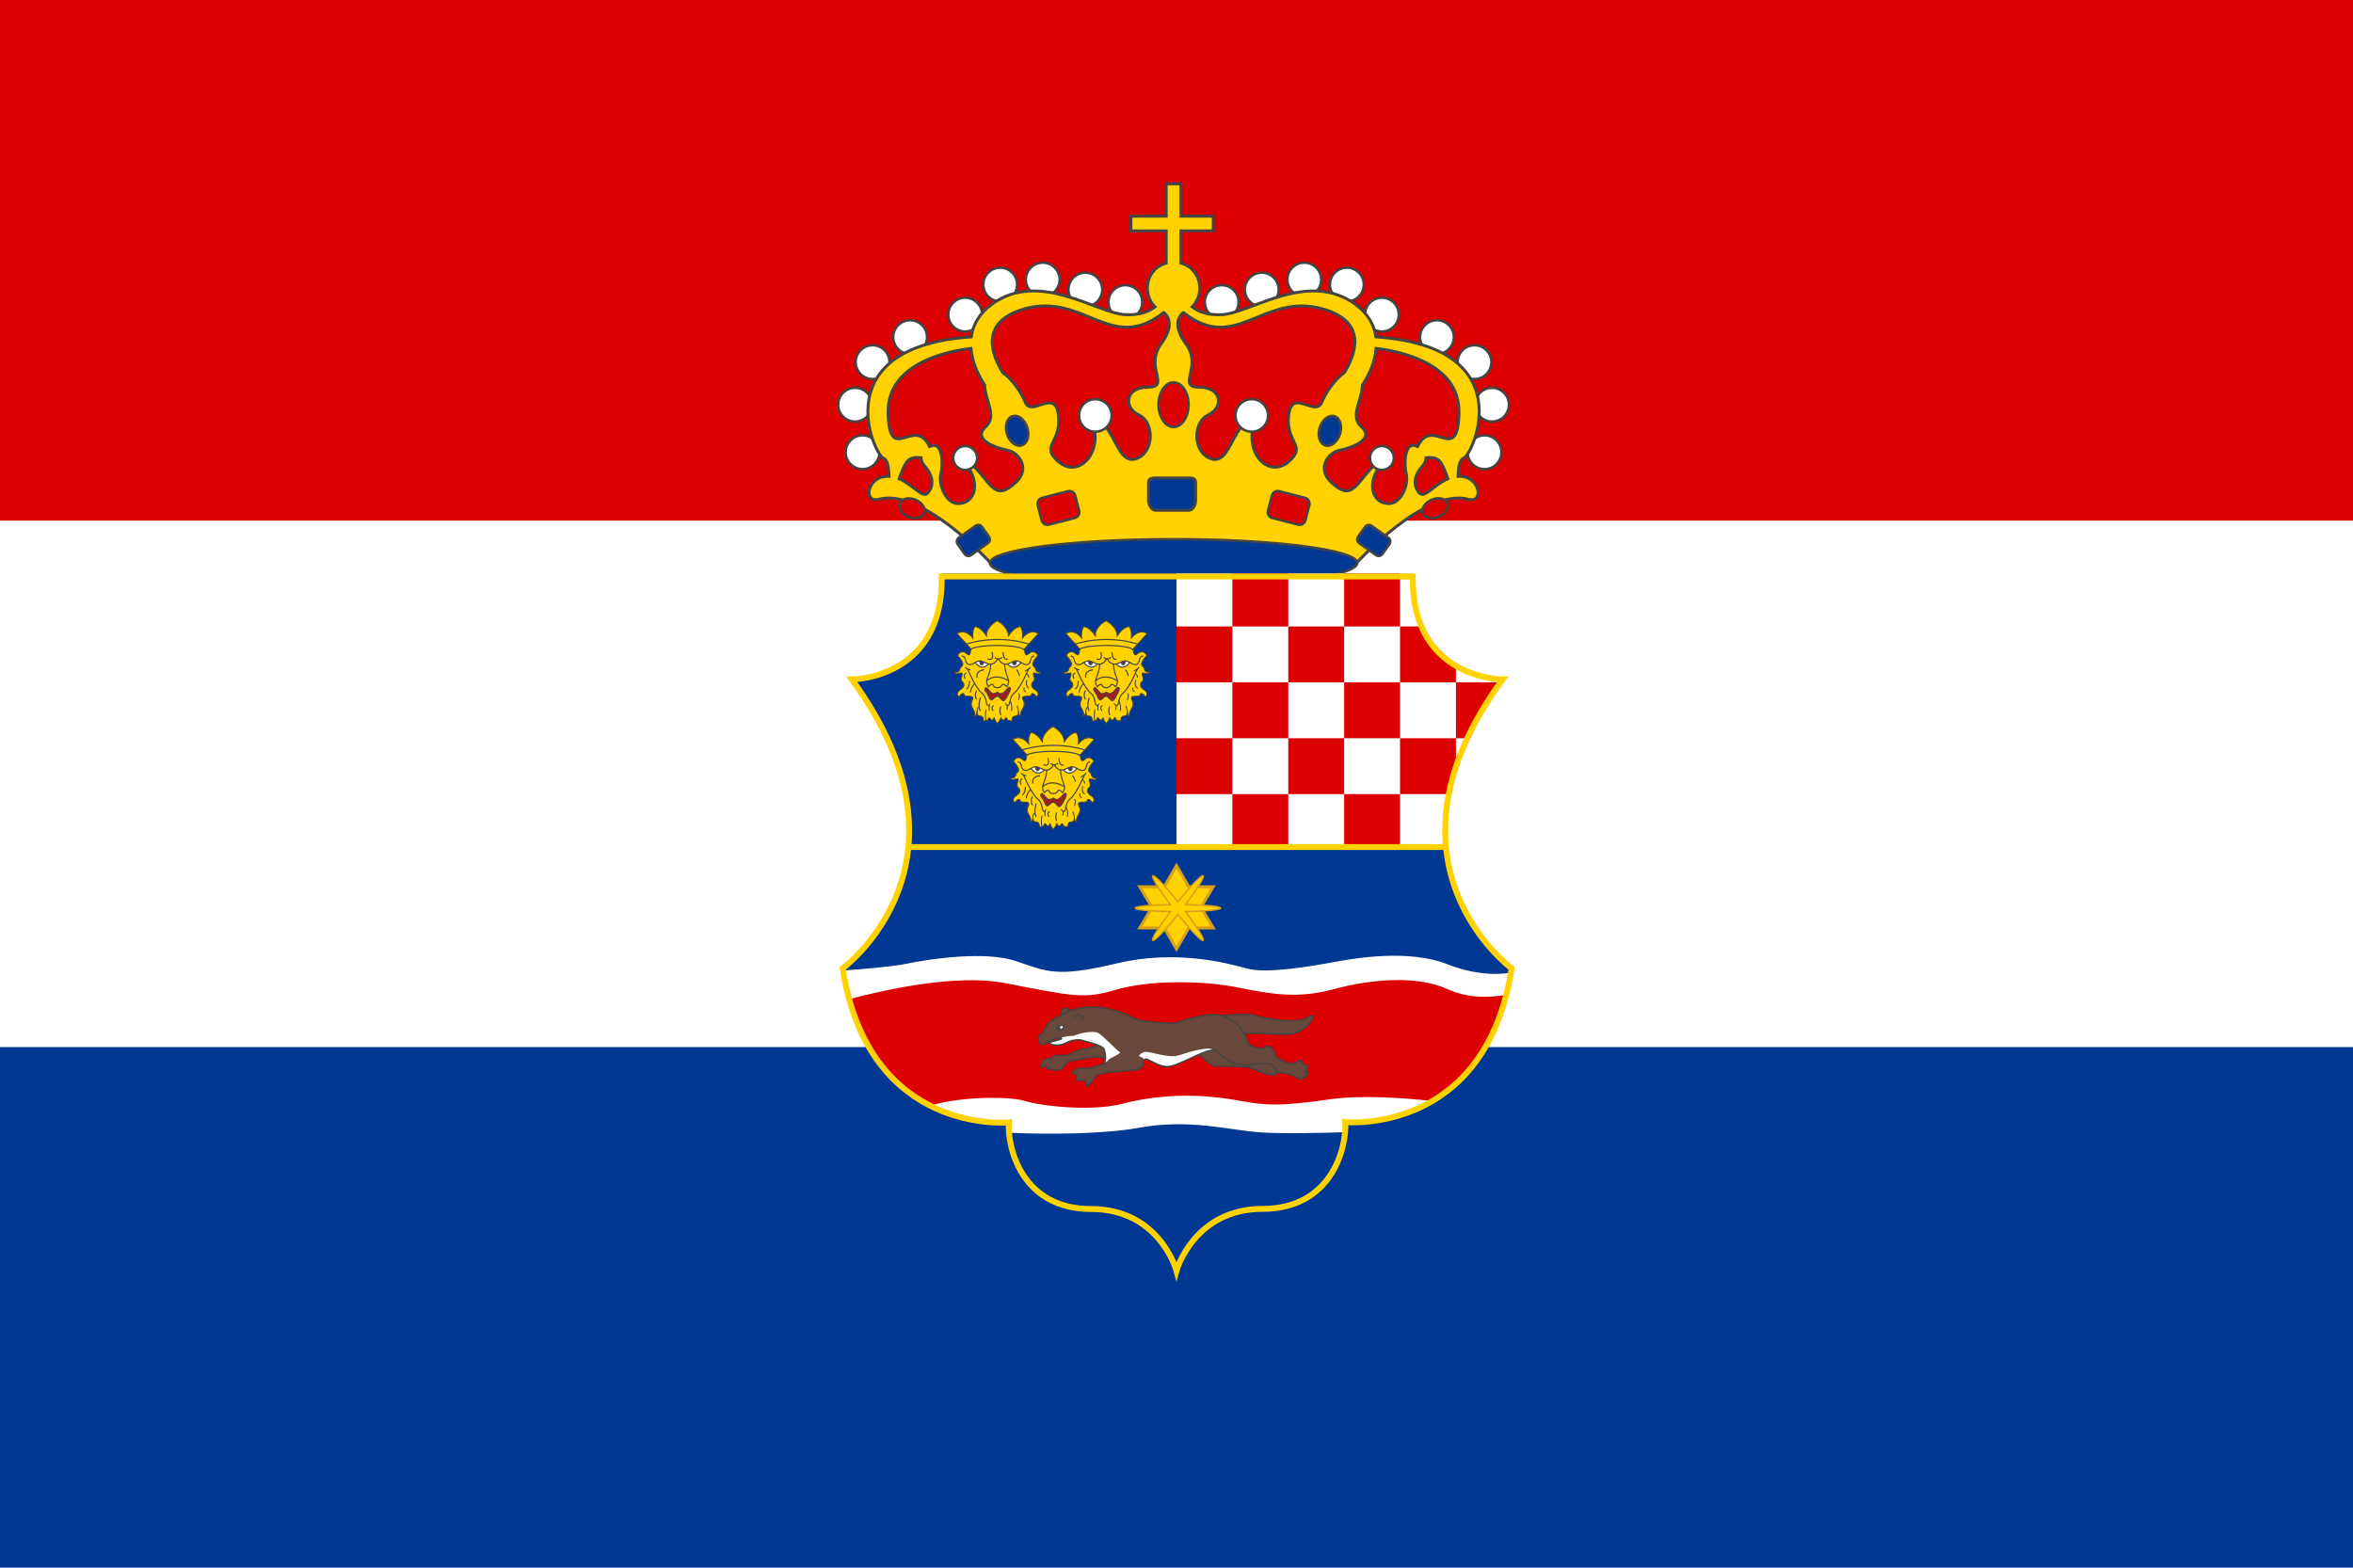 <?xml version="1.0" encoding="utf-8"?>
<!-- Generator: Adobe Illustrator 16.0.0, SVG Export Plug-In . SVG Version: 6.00 Build 0)  -->
<!DOCTYPE svg PUBLIC "-//W3C//DTD SVG 1.1//EN" "http://www.w3.org/Graphics/SVG/1.1/DTD/svg11.dtd">
<svg version="1.1" id="Layer_1" xmlns="http://www.w3.org/2000/svg" xmlns:xlink="http://www.w3.org/1999/xlink" x="0px" y="0px"
	 width="800px" height="533px" viewBox="0 0 800 533" enable-background="new 0 0 800 533" xml:space="preserve">
<g>
	<rect fill="#FFFFFF" width="800" height="533"/>
	<rect fill="#DD0000" width="800" height="177"/>
	<rect y="356" fill="#003893" width="800" height="177"/>
</g>
<g>
	<g>
		<circle fill="#FFFFFF" stroke="#444444" stroke-width="0.851" stroke-miterlimit="10" cx="507.276" cy="137.595" r="5.749"/>
		<circle fill="#FFFFFF" stroke="#444444" stroke-width="0.851" stroke-miterlimit="10" cx="504.723" cy="153.762" r="5.749"/>
		<circle fill="#FFFFFF" stroke="#444444" stroke-width="0.851" stroke-miterlimit="10" cx="328.155" cy="106.961" r="5.748"/>
		<circle fill="#FFFFFF" stroke="#444444" stroke-width="0.851" stroke-miterlimit="10" cx="293.266" cy="153.762" r="5.748"/>
		<circle fill="#FFFFFF" stroke="#444444" stroke-width="0.851" stroke-miterlimit="10" cx="290.714" cy="137.595" r="5.748"/>
		<circle fill="#FFFFFF" stroke="#444444" stroke-width="0.851" stroke-miterlimit="10" cx="296.67" cy="123.129" r="5.748"/>
		<circle fill="#FFFFFF" stroke="#444444" stroke-width="0.851" stroke-miterlimit="10" cx="309.434" cy="114.62" r="5.749"/>
		<circle fill="#FFFFFF" stroke="#444444" stroke-width="0.851" stroke-miterlimit="10" cx="340.068" cy="96.75" r="5.748"/>
		<circle fill="#FFFFFF" stroke="#444444" stroke-width="0.851" stroke-miterlimit="10" cx="354.533" cy="95.048" r="5.748"/>
		<circle fill="#FFFFFF" stroke="#444444" stroke-width="0.851" stroke-miterlimit="10" cx="368.999" cy="98.452" r="5.748"/>
		<circle fill="#FFFFFF" stroke="#444444" stroke-width="0.851" stroke-miterlimit="10" cx="382.614" cy="102.707" r="5.748"/>
		<circle fill="#FFFFFF" stroke="#444444" stroke-width="0.851" stroke-miterlimit="10" cx="469.834" cy="106.961" r="5.749"/>
		<circle fill="#FFFFFF" stroke="#444444" stroke-width="0.851" stroke-miterlimit="10" cx="501.319" cy="123.129" r="5.749"/>
		<circle fill="#FFFFFF" stroke="#444444" stroke-width="0.851" stroke-miterlimit="10" cx="488.555" cy="114.62" r="5.749"/>
		<circle fill="#FFFFFF" stroke="#444444" stroke-width="0.851" stroke-miterlimit="10" cx="457.921" cy="96.75" r="5.749"/>
		<circle fill="#FFFFFF" stroke="#444444" stroke-width="0.851" stroke-miterlimit="10" cx="443.456" cy="95.048" r="5.749"/>
		<circle fill="#FFFFFF" stroke="#444444" stroke-width="0.851" stroke-miterlimit="10" cx="428.99" cy="98.452" r="5.749"/>
		<circle fill="#FFFFFF" stroke="#444444" stroke-width="0.851" stroke-miterlimit="10" cx="415.375" cy="102.707" r="5.748"/>
		<path fill="#FFD200" stroke="#444444" stroke-miterlimit="10" d="M495.996,161.953c-0.093,0.003-0.183,0.013-0.274,0.018
			c0.116-2.578,0.273-5.534,1.995-6.25c3.111-1.294,19.869-37.809-29.94-41.178c-0.563-4.028-2.648-7.959-7.127-11.197
			c-15.888-11.487-35.413,2.979-44.942,3.616c-5.332,0.357-8.567-1.189-10.385-2.622c1.613-1.617,2.586-3.848,2.586-6.313
			c0-4.047-2.408-7.46-6.408-8.56V78.5h11v-5h-11v-11h-5v11h-12v5h12v10.966c-4,1.1-6.409,4.513-6.409,8.56
			c0,2.463,0.983,4.692,2.595,6.308c-1.816,1.434-5.059,2.984-10.396,2.626c-9.53-0.638-29.06-15.104-44.947-3.616
			c-4.478,3.238-6.566,7.169-7.129,11.197c-49.81,3.369-33.052,39.884-29.941,41.178c1.722,0.716,1.879,3.672,1.996,6.25
			c-0.092-0.005-0.182-0.015-0.275-0.018c-7.233-0.213-8.722,9.296-3.191,7.807c14.678-4.042,38.079,21.741,38.079,21.741h62.118
			h62.109c0,0,23.4-25.783,38.079-21.741C504.719,171.249,503.229,161.74,495.996,161.953z M315.608,167.431
			c-1.905,2.423-4.936-2.583-9.896-4.647c0.765-2.064,1.575-4.585,2.865-6.021c1.053-1.173,2.846-1.344,4.563-1.155
			c0.024,1.046,0.531,2.115,1.404,3.075C316.671,161.022,317.948,164.452,315.608,167.431z M345.391,163.974
			c-4.893,4.467-6.808,3.617-10.637-1.276c-3.829-4.893-7.446-7.871-4.68-2.339c2.766,5.531,0.851,10.425-3.829,10.851
			c-4.68,0.425-7.233-6.591-6.382-9.995c0.851-3.404,0.639-11.269-3.403-9.566c-0.143,0.06-0.27,0.126-0.404,0.189
			c-5.129-10.837-13.793,6.87-14.104-11.577c-0.287-16.98,20.805-20.933,28.167-21.795c0.38,4.57,2.361,9.014,4.685,12.469
			c-0.012,5.09,4.379,10.452,0.377,14.105c-4.893,4.467,3.404,7.233,7.446,8.083C346.667,153.975,350.283,159.507,345.391,163.974z
			 M394.745,116.959c-5.744,7.871,3.404,14.679-4.467,14.679s-8.297,7.02-3.191,9.36c5.106,2.34,5.318,11.275,0.639,14.253
			c-4.68,2.979-6.808-1.489-9.148-5.957c-2.34-4.467-8.722-13.402-6.595-3.829c2.127,9.573-5.744,17.019-12.125,11.488
			c-6.382-5.531,1.063-6.169,0-15.743c-1.064-9.573-9.147,0.851-11.275-4.467c-1.273-3.184-4.528-7.964-7.62-10.015
			c-3.415-5.397-8.605-17.159,7.257-21.682c20.326-5.798,29.515,15.398,47.377,1.239c0.084,0.035,0.173,0.062,0.259,0.095
			C397.388,107.833,399.195,110.861,394.745,116.959z M438.133,141.211c-1.063,9.573,6.382,10.211,0,15.743
			c-6.382,5.531-14.253-1.915-12.126-11.488c2.128-9.573-4.254-0.638-6.595,3.829c-2.34,4.467-4.467,8.935-9.147,5.957
			c-4.68-2.978-4.467-11.913,0.639-14.253c5.105-2.34,4.68-9.36-3.191-9.36s1.276-6.808-4.467-14.679
			c-4.445-6.09-2.649-9.118-1.116-10.573c0.089-0.034,0.181-0.063,0.269-0.099c17.86,14.155,27.048-7.039,47.373-1.241
			c15.862,4.523,10.672,16.285,7.258,21.682c-3.093,2.051-6.348,6.831-7.62,10.015C447.28,142.062,439.196,131.638,438.133,141.211z
			 M482.382,167.431c-2.341-2.979-1.064-6.409,1.063-8.749c0.873-0.96,1.379-2.029,1.403-3.075c1.717-0.188,3.511-0.018,4.563,1.155
			c1.29,1.437,2.101,3.957,2.865,6.021C487.317,164.847,484.285,169.854,482.382,167.431z M481.935,151.838
			c-0.134-0.063-0.261-0.129-0.404-0.189c-4.042-1.702-4.255,6.163-3.403,9.566c0.851,3.404-1.702,10.42-6.382,9.995
			c-4.681-0.426-6.595-5.32-3.829-10.851c2.765-5.531-0.852-2.554-4.681,2.339c-3.829,4.893-5.744,5.743-10.637,1.276
			s-1.276-9.999,2.766-10.85c4.042-0.851,12.339-3.616,7.445-8.083c-4.001-3.654,0.39-9.015,0.377-14.105
			c2.324-3.456,4.306-7.899,4.685-12.469c7.362,0.863,28.453,4.815,28.168,21.795C495.728,158.708,487.063,141,481.935,151.838z"/>
		
			<ellipse transform="matrix(0.399 -0.917 0.917 0.399 27.901 388.218)" fill="#DD0000" stroke="#444444" stroke-width="0.851" stroke-miterlimit="10" cx="310.076" cy="172.827" rx="3.131" ry="4.501"/>
		<circle fill="#FFFFFF" stroke="#444444" stroke-width="0.851" stroke-miterlimit="10" cx="372.403" cy="141.25" r="5.536"/>
		<circle fill="#FFFFFF" stroke="#444444" stroke-width="0.851" stroke-miterlimit="10" cx="328.155" cy="155.715" r="4.067"/>
		
			<ellipse transform="matrix(0.953 -0.303 0.303 0.953 -28.119 111.68)" fill="#003893" stroke="#444444" stroke-width="0.851" stroke-miterlimit="10" cx="345.816" cy="146.448" rx="3.617" ry="5.199"/>
		<path fill="#003893" stroke="#444444" stroke-miterlimit="10" d="M406.5,164.046c0-1.333-0.923-1.546-2.254-1.546h-11.345
			c-1.331,0-2.401,0.213-2.401,1.546v6.237c0,1.333,1.07,3.217,2.401,3.217h11.345c1.331,0,2.254-1.884,2.254-3.217V164.046z"/>
		<path fill="#DD0000" stroke="#444444" stroke-width="0.851" stroke-miterlimit="10" d="M365.567,168.492
			c-0.281-1.094-1.396-1.754-2.491-1.473l-8.776,2.254c-1.095,0.281-1.755,1.396-1.473,2.49l1.319,5.137
			c0.281,1.095,1.396,1.754,2.49,1.473l8.777-2.253c1.095-0.281,1.754-1.396,1.474-2.491L365.567,168.492z"/>
		<path fill="#003893" stroke="#444444" stroke-width="0.851" stroke-miterlimit="10" d="M333.875,179.146
			c-0.505-0.711-1.492-0.877-2.203-0.371l-5.7,4.056c-0.711,0.506-0.878,1.493-0.372,2.203l2.374,3.336
			c0.506,0.711,1.493,0.877,2.203,0.371l5.7-4.057c0.711-0.505,0.877-1.492,0.372-2.203L333.875,179.146z"/>
		
			<ellipse transform="matrix(-0.399 -0.917 0.917 -0.399 524.144 689.175)" fill="#DD0000" stroke="#444444" stroke-width="0.851" stroke-miterlimit="10" cx="487.913" cy="172.827" rx="3.131" ry="4.5"/>
		<circle fill="#FFFFFF" stroke="#444444" stroke-width="0.851" stroke-miterlimit="10" cx="425.586" cy="141.25" r="5.536"/>
		<circle fill="#FFFFFF" stroke="#444444" stroke-width="0.851" stroke-miterlimit="10" cx="469.835" cy="155.715" r="4.067"/>
		
			<ellipse transform="matrix(-0.953 -0.303 0.303 -0.953 838.69 423.058)" fill="#003893" stroke="#444444" stroke-width="0.851" stroke-miterlimit="10" cx="452.173" cy="146.448" rx="3.616" ry="5.199"/>
		<path fill="#DD0000" stroke="#444444" stroke-width="0.851" stroke-miterlimit="10" d="M432.422,168.492
			c0.28-1.094,1.396-1.754,2.491-1.473l8.776,2.254c1.095,0.281,1.755,1.396,1.473,2.49l-1.318,5.137
			c-0.281,1.095-1.397,1.754-2.491,1.473l-8.776-2.253c-1.095-0.281-1.754-1.396-1.473-2.491L432.422,168.492z"/>
		<path fill="#003893" stroke="#444444" stroke-width="0.851" stroke-miterlimit="10" d="M464.115,179.146
			c0.506-0.711,1.492-0.877,2.202-0.371l5.7,4.056c0.711,0.506,0.877,1.493,0.371,2.203l-2.374,3.336
			c-0.506,0.711-1.492,0.877-2.203,0.371l-5.699-4.057c-0.712-0.505-0.878-1.492-0.372-2.203L464.115,179.146z"/>
		
			<ellipse fill="#DD0000" stroke="#444444" stroke-width="0.851" stroke-miterlimit="10" cx="398.999" cy="137.595" rx="5.105" ry="7.576"/>
		
			<ellipse fill="#003893" stroke="#444444" stroke-width="0.851" stroke-miterlimit="10" cx="398.999" cy="191.416" rx="62.449" ry="8.084"/>
	</g>
	<g>
		<path fill="#003893" d="M510.86,230.5c0,0-31.062-0.5-30.543-35.5h-80.325h-79.807c0.518,35-30.576,35.5-30.576,35.5
			C335.213,293,286.5,329,286.5,329c8.81,57,56.487,52.5,56.487,52.5c-0.518,9,4.664,29.5,27.984,29.5s29.021,21,29.021,21
			s5.959-21,29.279-21s28.633-20.5,28.114-29.5c0,0,47.742,4.5,56.552-52.5C513.938,329,465.257,293,510.86,230.5z"/>
		<path fill="#FFFFFF" d="M513.655,330.684c-5.2,0.973-12.967,0.527-21.567-2.848c-13.162-5.164-31.289-2.088-38.38-0.768
			c-7.091,1.321-22.979,4.098-29.636,2.266c-6.656-1.834-24.072-6.621-44.443-1.764c-20.371,4.855-23.68,2.802-34.072-0.764
			c-10.393-3.566-29.155-0.844-37.267,0.85c-4.626,0.967-14.226,1.792-21.625,2.323c9.206,55.958,56.322,51.521,56.322,51.521
			c-0.061,1.063-0.04,2.291,0.079,3.623c13.677,0.678,32.669,0.398,43.752-1.623c17.818-3.25,30.682,0.75,41.682,1.5
			c7.731,0.527,21.381,0.189,28.816-0.057c0.107-1.262,0.128-2.429,0.069-3.443C457.386,381.5,504.17,385.9,513.655,330.684z"/>
		<path fill="#DD0000" d="M512.037,338.249c-5.688,0.985-12.803,1.273-20.037-1.999c-10.5-4.75-26.25-3.25-38.25,0
			s-20.5,2-32.87-0.5s-30.38-2.5-41.395,0.75s-14.485,2.25-37.81-2.25c-16.215-3.129-39.932,2.023-52.884,5.455
			c5.634,20.214,16.883,30.726,27.684,36.158c10.625-3.196,26.84-3.066,31.656-1.613c6.631,2,22.369,3.5,32.426,1.283
			C402.864,369.565,420.25,374.25,426,375s10.5,1,26.25-1.25c11.11-1.587,26.438-0.313,34.513,0.574
			C496.922,368.375,507.01,357.617,512.037,338.249z"/>
		<path fill="#FFFFFF" d="M480.317,195H400v93h91.676c-1.559-15.309,2.495-34.627,19.185-57.5C510.86,230.5,479.799,230,480.317,195
			z"/>
		<rect x="400" y="213" fill="#DD0000" width="19" height="19"/>
		<rect x="400" y="251" fill="#DD0000" width="19" height="19"/>
		<rect x="419" y="195" fill="#DD0000" width="19" height="18"/>
		<rect x="419" y="232" fill="#DD0000" width="19" height="19"/>
		<rect x="419" y="270" fill="#DD0000" width="19" height="18"/>
		<rect x="438" y="213" fill="#DD0000" width="19" height="19"/>
		<rect x="438" y="251" fill="#DD0000" width="19" height="19"/>
		<rect x="457" y="195" fill="#DD0000" width="19" height="18"/>
		<rect x="457" y="232" fill="#DD0000" width="19" height="19"/>
		<rect x="457" y="270" fill="#DD0000" width="19" height="18"/>
		<path fill="#DD0000" d="M495,225.63c-4.282-2.588-8.496-6.555-11.307-12.63H476v19h19V225.63z"/>
		<path fill="#DD0000" d="M495,251h-19v19h16.494c0.582-3.132,1.401-6.376,2.506-9.735V251z"/>
		<path fill="#DD0000" d="M495,232v19h3.651c2.76-6.021,6.417-12.359,11.135-19H495z"/>
		<polygon fill="#FFD200" stroke="#D69F18" stroke-miterlimit="10" points="400,294.287 404.165,301.5 412.494,301.5 408.329,308.5 
			412.494,315.5 404.165,315.5 400,322.713 395.835,315.5 387.506,315.5 391.671,308.5 387.506,301.5 395.835,301.5 		"/>
		<g>
			<path fill="#FFD200" stroke="#444444" stroke-width="0.389" stroke-miterlimit="10" d="M371.093,263.381
				c-0.243-0.729-0.632-0.778-0.924-1.264c-0.292-0.486,0.778-2.383,1.507-2.869s-1.078-2.675-2.8-1.119
				c-1.723,1.556-1.217-1.07-2.044-2.286l-8.782-1.07l-8.607,1.07c-0.827,1.216-0.146,3.842-1.868,2.286
				c-1.723-1.556-3.53,0.632-2.8,1.119s1.799,2.383,1.507,2.869c-0.292,0.486-0.681,0.535-0.924,1.264
				c-0.486,1.994-2.237,0.535-1.604,1.459c0.632,0.924,2.966-1.07,2.237,0.924s0.486,1.994,0.632,2.626
				c0.146,0.632,0.292,1.118-1.362,2.285c-1.653,1.168-0.243,2.627,0,2.092s1.41-1.557,1.556-0.486
				c0.146,1.069,3.745-0.341,2.772,1.652c-0.973,1.994,0.097,2.627,0.681,4.135c0.583,1.507-0.681,1.069,0,1.264
				c0.681,0.195,0.924-0.875,0.924-0.875c0.194,1.313,0.875,0.826,1.604,1.167s0.34,1.945,0.973,1.556
				c0.632-0.389,0.875,0.292,1.265-0.777c0.389-1.07,0.681,0.777,1.41,0.438s0.389-1.459,0.632-0.535s0.973,1.702,0.973,1.702
				s0.904-0.778,1.147-1.702s-0.009,0.195,0.72,0.535c0.729,0.34,1.065-1.508,1.455-0.438c0.389,1.069,0.653,0.389,1.286,0.777
				c0.632,0.39,0.254-1.215,0.983-1.556c0.729-0.341,1.416,0.146,1.611-1.167c0,0,0.246,1.07,0.927,0.875
				c0.681-0.194-0.583,0.243,0.001-1.264c0.583-1.508,1.654-2.141,0.682-4.135c-0.973-1.993,2.626-0.583,2.771-1.652
				c0.146-1.07,1.314-0.049,1.557,0.486s1.653-0.924,0-2.092c-1.653-1.167-1.507-1.653-1.362-2.285
				c0.146-0.633,1.362-0.633,0.632-2.626s1.605,0,2.237-0.924C373.33,263.917,371.579,265.375,371.093,263.381z"/>
			<path fill="#FFD200" stroke="#444444" stroke-width="0.389" stroke-miterlimit="10" d="M358.05,255.455
				c4.605,0,8.408,0.61,9.076,1.405l4.93-5.441c0,0-2.383-2.042-5.398,1.41c0,0,0.34-2.431-0.729-3.793c0,0-1.799-0.243-4.037,3.015
				c0,0,0.049-2.821-3.842-5.058c-3.939,2.237-3.696,5.058-3.696,5.058c-2.237-3.258-3.89-3.015-3.89-3.015
				c-1.07,1.362-0.729,3.793-0.729,3.793c-3.015-3.453-5.398-1.41-5.398-1.41l4.797,5.294
				C350.119,255.991,353.731,255.455,358.05,255.455z"/>
			<path fill="none" stroke="#444444" stroke-width="0.389" stroke-miterlimit="10" d="M347.574,254.992c0,0,9.837-3.526,21.244,0"
				/>
			<path fill="#FFD200" d="M361.81,266.922c-0.486-1.459-1.172-2.812-1.221-5.146l-2.393-1.167l-2.334,1.167
				c-0.049,2.334-0.778,3.687-1.265,5.146c-0.486,1.458,0.583,2.812,0.583,2.554c0-0.256,1.216-1.317,1.508-0.49
				c0.292,0.826,1.361,0.839,1.361,0.839s1.245-0.013,1.537-0.839c0.292-0.827,1.596,0.234,1.596,0.49
				C361.182,269.734,362.296,268.381,361.81,266.922z"/>
			<path fill="none" stroke="#444444" stroke-width="0.389" stroke-miterlimit="10" d="M355.862,261.777
				c-0.049,2.334-0.778,3.687-1.265,5.146c-0.486,1.458,0.583,2.812,0.583,2.554c0-0.256,1.216-1.317,1.508-0.49
				c0.292,0.826,1.361,0.839,1.361,0.839s1.245-0.013,1.537-0.839c0.292-0.827,1.596,0.234,1.596,0.49
				c0,0.258,1.114-1.096,0.627-2.554c-0.486-1.459-1.172-2.812-1.221-5.146"/>
			<path fill="#FFFFFF" d="M350.505,261.255c0,0,0.931-0.572,1.879-0.548c0.948,0.024,1.831,0.85,2.65,1.07
				C355.035,261.777,353.125,264.501,350.505,261.255z"/>
			<path fill="none" stroke="#444444" stroke-width="0.389" stroke-miterlimit="10" d="M355.035,261.777c0,0-1.911,2.725-4.53-0.522
				"/>
			<path fill="#444444" d="M353.605,261.091c-0.395-0.203-0.801-0.374-1.22-0.384c-0.149-0.004-0.296,0.01-0.442,0.032
				c-0.008,0.075-0.015,0.15-0.015,0.228c0,0.699,0.377,1.264,0.843,1.264C353.208,262.231,353.563,261.73,353.605,261.091z"/>
			<path fill="none" stroke="#444444" stroke-width="0.389" stroke-miterlimit="10" d="M358.225,259.978
				c0,0-0.953,2.188-2.947,1.799c-1.994-0.389-2.528-1.945-4.912-0.438c-2.383,1.508-2.917,0-3.161-1.118
				c-0.243-1.119-0.924-1.167-1.216-1.167"/>
			<path fill="none" stroke="#444444" stroke-width="0.389" stroke-miterlimit="10" d="M347.983,263.479
				c0,0,2.573,6.249,4.787,8.121c2.213,1.873,0.951,4.183,2.556,4.377"/>
			<path fill="#FFFFFF" d="M366.158,261.255c0,0-0.931-0.572-1.879-0.548c-0.948,0.024-1.832,0.85-2.65,1.07
				C361.629,261.777,363.539,264.501,366.158,261.255z"/>
			<path fill="none" stroke="#444444" stroke-width="0.389" stroke-miterlimit="10" d="M361.629,261.777c0,0,1.91,2.725,4.529-0.522
				"/>
			<path fill="#444444" d="M363.059,261.091c0.394-0.203,0.801-0.374,1.22-0.384c0.149-0.004,0.296,0.01,0.442,0.032
				c0.009,0.075,0.016,0.15,0.016,0.228c0,0.699-0.378,1.264-0.844,1.264C363.456,262.231,363.102,261.73,363.059,261.091z"/>
			<path fill="none" stroke="#444444" stroke-width="0.389" stroke-miterlimit="10" d="M358.439,259.978
				c0,0,0.953,2.188,2.947,1.799c1.994-0.389,2.529-1.945,4.912-0.438c2.383,1.508,2.918,0,3.161-1.118
				c0.243-1.119,0.924-1.167,1.215-1.167"/>
			<path fill="none" stroke="#444444" stroke-width="0.389" stroke-miterlimit="10" d="M368.68,263.479c0,0-2.573,6.249-4.787,8.121
				c-2.212,1.873-0.951,4.183-2.556,4.377"/>
			<path fill="none" stroke="#444444" stroke-width="0.389" stroke-miterlimit="10" d="M359.266,276.269c0,0-0.652,1.167,0,2.869"/>
			<path fill="none" stroke="#444444" stroke-width="0.389" stroke-miterlimit="10" d="M356.883,275.977
				c0,0-1.216,0.146-0.243,1.727"/>
			<path fill="none" stroke="#444444" stroke-width="0.389" stroke-miterlimit="10" d="M351.047,270.773c0,0-0.973,1.508,0,3.016"/>
			<path fill="none" stroke="#444444" stroke-width="0.389" stroke-miterlimit="10" d="M352.312,273.205c0,0-0.973,2.967,0,4.498"/>
			<path fill="none" stroke="#444444" stroke-width="0.389" stroke-miterlimit="10" d="M348.616,267.516
				c0,0,0.056,2.188-1.042,2.723"/>
			<path fill="none" stroke="#444444" stroke-width="0.389" stroke-miterlimit="10" d="M347.574,264.792
				c0,0-1.293,0.486-0.417,1.945"/>
			<path fill="none" stroke="#444444" stroke-width="0.389" stroke-miterlimit="10" d="M357.223,259.54c0,0,0.924,1.07,2.529,0"/>
			<path fill="#9E1E1E" stroke="#444444" stroke-width="0.338" stroke-miterlimit="10" d="M358.184,271.313
				c0,0-0.94,0.56-1.669,0.505c-0.729-0.054-1.921-2.479-2.467-1.957c-0.545,0.521,0.02,1.123,0.602,1.962s0.826,2.366,1.474,2.168
				c0.649-0.196,1.368-1.368,2.061-1.24c0.692,0.13,1.385,1.474,1.943,1.513c0.558,0.037,1.181-1.311,1.607-2.02
				c0.425-0.709,1.522-2.882,0.168-2.457C361.269,269.988,359.974,272.994,358.184,271.313z"/>
			<path fill="none" stroke="#444444" stroke-width="0.338" stroke-miterlimit="10" d="M360.676,275.247
				c0,0,1.225,0.341,0.661,2.091"/>
			<path fill="none" stroke="#444444" stroke-width="0.338" stroke-miterlimit="10" d="M355.619,275.247
				c0,0-0.535,0.486-0.292,2.286"/>
			<path fill="none" stroke="#444444" stroke-width="0.338" stroke-miterlimit="10" d="M365.326,278.688
				c0,0,0.066-1.593-0.589-2.712"/>
			<path fill="none" stroke="#444444" stroke-width="0.338" stroke-miterlimit="10" d="M351.193,278.457
				c0,0-0.184-1.799,0.686-2.066"/>
			<path fill="none" stroke="#444444" stroke-width="0.338" stroke-miterlimit="10" d="M354.26,281.043c0,0-0.484-1.577,0-3.711"/>
			<path fill="none" stroke="#444444" stroke-width="0.338" stroke-miterlimit="10" d="M362.417,274.264
				c0,0,0.933,1.859,0.447,3.439"/>
			<path fill="none" stroke="#444444" stroke-width="0.338" stroke-miterlimit="10" d="M365.328,271.746c0,0,0.591,0.243,0,2.236"
				/>
			<path fill="none" stroke="#444444" stroke-width="0.338" stroke-miterlimit="10" d="M367.192,269.728
				c0,0-0.34,1.289,0.583,1.483"/>
			<path fill="none" stroke="#444444" stroke-width="0.338" stroke-miterlimit="10" d="M368.116,267.223
				c0,0-0.639,1.945,0.702,2.821"/>
			<path fill="none" stroke="#444444" stroke-width="0.338" stroke-miterlimit="10" d="M367.964,265.097
				c0,0,0.583-0.014,0.854,1.299"/>
			<path fill="none" stroke="#444444" stroke-width="0.389" stroke-miterlimit="10" d="M350.388,268.391
				c0,0-1.432,1.459-1.432,3.063"/>
			<path fill="none" stroke="#444444" stroke-width="0.389" stroke-miterlimit="10" d="M347.213,262.847
				c0,0,0.382,0.729,1.743,0.875"/>
			<path fill="none" stroke="#444444" stroke-width="0.389" stroke-miterlimit="10" d="M369.332,262.847
				c0,0-0.548,0.778-1.878,1.313"/>
			<path fill="none" stroke="#444444" stroke-width="0.389" stroke-miterlimit="10" d="M356.263,257.692
				c0,0,1.058,3.286-1.471,2.324"/>
			<path fill="none" stroke="#444444" stroke-width="0.389" stroke-miterlimit="10" d="M360.044,257.692
				c0,0,0.058,3.188,1.585,2.324"/>
			<path fill="none" stroke="#444444" stroke-width="0.389" stroke-miterlimit="10" d="M353.605,263.722
				c0,0-2.979,0.195-2.429,2.675"/>
			<path fill="none" stroke="#444444" stroke-width="0.389" stroke-miterlimit="10" d="M364.557,263.722c0,0,0.794,0.56,1.034,2.079
				"/>
			<path fill="none" stroke="#444444" stroke-width="0.389" stroke-miterlimit="10" d="M354.48,267.516c0,0,2.677-3.016,7.452,0"/>
		</g>
		<g>
			<path fill="#FFD200" stroke="#444444" stroke-width="0.389" stroke-miterlimit="10" d="M352.093,227.381
				c-0.243-0.729-0.632-0.778-0.924-1.264c-0.292-0.486,0.778-2.383,1.507-2.869s-1.078-2.675-2.8-1.119
				c-1.723,1.556-1.217-1.07-2.044-2.286l-8.782-1.07l-8.607,1.07c-0.827,1.216-0.146,3.842-1.868,2.286
				c-1.723-1.556-3.53,0.632-2.8,1.119s1.799,2.383,1.507,2.869c-0.292,0.486-0.681,0.535-0.924,1.264
				c-0.486,1.994-2.237,0.535-1.604,1.459c0.632,0.924,2.966-1.07,2.237,0.924c-0.729,1.994,0.486,1.994,0.632,2.626
				c0.146,0.632,0.292,1.118-1.362,2.285c-1.653,1.167-0.243,2.626,0,2.091c0.243-0.535,1.41-1.556,1.556-0.486
				s3.745-0.34,2.772,1.653c-0.973,1.994,0.097,2.626,0.681,4.134c0.583,1.507-0.681,1.07,0,1.264
				c0.681,0.195,0.924-0.875,0.924-0.875c0.194,1.313,0.875,0.827,1.604,1.167s0.34,1.945,0.973,1.556s0.875,0.292,1.265-0.778
				c0.389-1.07,0.681,0.778,1.41,0.438s0.389-1.459,0.632-0.535s0.973,1.702,0.973,1.702s0.904-0.778,1.147-1.702
				s-0.009,0.195,0.72,0.535c0.729,0.34,1.065-1.508,1.455-0.438s0.653,0.389,1.286,0.778s0.254-1.216,0.983-1.556
				c0.729-0.34,1.416,0.146,1.611-1.167c0,0,0.246,1.07,0.927,0.875c0.681-0.194-0.583,0.243,0.001-1.264
				c0.583-1.508,1.654-2.14,0.682-4.134c-0.973-1.994,2.626-0.583,2.771-1.653c0.146-1.07,1.314-0.048,1.557,0.486
				c0.243,0.535,1.653-0.924,0-2.091c-1.653-1.167-1.507-1.653-1.362-2.285c0.146-0.632,1.362-0.632,0.632-2.626
				c-0.729-1.994,1.605,0,2.237-0.924C354.33,227.917,352.579,229.375,352.093,227.381z"/>
			<path fill="#FFD200" stroke="#444444" stroke-width="0.389" stroke-miterlimit="10" d="M339.05,219.455
				c4.605,0,8.408,0.61,9.076,1.405l4.93-5.441c0,0-2.383-2.042-5.398,1.41c0,0,0.34-2.431-0.729-3.793c0,0-1.799-0.243-4.037,3.015
				c0,0,0.049-2.821-3.842-5.058c-3.939,2.237-3.696,5.058-3.696,5.058c-2.237-3.258-3.89-3.015-3.89-3.015
				c-1.07,1.362-0.729,3.793-0.729,3.793c-3.015-3.453-5.398-1.41-5.398-1.41l4.797,5.294
				C331.119,219.991,334.731,219.455,339.05,219.455z"/>
			<path fill="none" stroke="#444444" stroke-width="0.389" stroke-miterlimit="10" d="M328.574,218.992c0,0,9.837-3.526,21.244,0"
				/>
			<path fill="#FFD200" d="M342.81,230.922c-0.486-1.459-1.172-2.812-1.221-5.146l-2.393-1.167l-2.334,1.167
				c-0.049,2.334-0.778,3.687-1.265,5.146s0.583,2.812,0.583,2.555s1.216-1.318,1.508-0.491c0.292,0.827,1.361,0.839,1.361,0.839
				s1.245-0.012,1.537-0.839c0.292-0.827,1.596,0.234,1.596,0.491S343.296,232.381,342.81,230.922z"/>
			<path fill="none" stroke="#444444" stroke-width="0.389" stroke-miterlimit="10" d="M336.862,225.777
				c-0.049,2.334-0.778,3.687-1.265,5.146s0.583,2.812,0.583,2.555s1.216-1.318,1.508-0.491c0.292,0.827,1.361,0.839,1.361,0.839
				s1.245-0.012,1.537-0.839c0.292-0.827,1.596,0.234,1.596,0.491s1.114-1.096,0.627-2.555s-1.172-2.812-1.221-5.146"/>
			<path fill="#FFFFFF" d="M331.505,225.255c0,0,0.931-0.572,1.879-0.548c0.948,0.024,1.831,0.85,2.65,1.07
				C336.035,225.777,334.125,228.501,331.505,225.255z"/>
			<path fill="none" stroke="#444444" stroke-width="0.389" stroke-miterlimit="10" d="M336.035,225.777c0,0-1.911,2.725-4.53-0.522
				"/>
			<path fill="#444444" d="M334.605,225.091c-0.395-0.203-0.801-0.374-1.22-0.384c-0.149-0.004-0.296,0.01-0.442,0.032
				c-0.008,0.075-0.015,0.15-0.015,0.228c0,0.699,0.377,1.264,0.843,1.264C334.208,226.231,334.563,225.73,334.605,225.091z"/>
			<path fill="none" stroke="#444444" stroke-width="0.389" stroke-miterlimit="10" d="M339.225,223.978
				c0,0-0.953,2.188-2.947,1.799c-1.994-0.389-2.528-1.945-4.912-0.438c-2.383,1.508-2.917,0-3.161-1.118
				c-0.243-1.119-0.924-1.167-1.216-1.167"/>
			<path fill="none" stroke="#444444" stroke-width="0.389" stroke-miterlimit="10" d="M328.983,227.479
				c0,0,2.573,6.249,4.787,8.122c2.213,1.872,0.951,4.182,2.556,4.376"/>
			<path fill="#FFFFFF" d="M347.158,225.255c0,0-0.931-0.572-1.879-0.548c-0.948,0.024-1.832,0.85-2.65,1.07
				C342.629,225.777,344.539,228.501,347.158,225.255z"/>
			<path fill="none" stroke="#444444" stroke-width="0.389" stroke-miterlimit="10" d="M342.629,225.777c0,0,1.91,2.725,4.529-0.522
				"/>
			<path fill="#444444" d="M344.059,225.091c0.394-0.203,0.801-0.374,1.22-0.384c0.149-0.004,0.296,0.01,0.442,0.032
				c0.009,0.075,0.016,0.15,0.016,0.228c0,0.699-0.378,1.264-0.844,1.264C344.456,226.231,344.102,225.73,344.059,225.091z"/>
			<path fill="none" stroke="#444444" stroke-width="0.389" stroke-miterlimit="10" d="M339.439,223.978
				c0,0,0.953,2.188,2.947,1.799c1.994-0.389,2.529-1.945,4.912-0.438c2.383,1.508,2.918,0,3.161-1.118
				c0.243-1.119,0.924-1.167,1.215-1.167"/>
			<path fill="none" stroke="#444444" stroke-width="0.389" stroke-miterlimit="10" d="M349.68,227.479c0,0-2.573,6.249-4.787,8.122
				c-2.212,1.872-0.951,4.182-2.556,4.376"/>
			<path fill="none" stroke="#444444" stroke-width="0.389" stroke-miterlimit="10" d="M340.266,240.269c0,0-0.652,1.167,0,2.869"/>
			<path fill="none" stroke="#444444" stroke-width="0.389" stroke-miterlimit="10" d="M337.883,239.977
				c0,0-1.216,0.146-0.243,1.727"/>
			<path fill="none" stroke="#444444" stroke-width="0.389" stroke-miterlimit="10" d="M332.047,234.773c0,0-0.973,1.507,0,3.015"/>
			<path fill="none" stroke="#444444" stroke-width="0.389" stroke-miterlimit="10" d="M333.312,237.205c0,0-0.973,2.967,0,4.499"/>
			<path fill="none" stroke="#444444" stroke-width="0.389" stroke-miterlimit="10" d="M329.616,231.515
				c0,0,0.056,2.188-1.042,2.723"/>
			<path fill="none" stroke="#444444" stroke-width="0.389" stroke-miterlimit="10" d="M328.574,228.792
				c0,0-1.293,0.486-0.417,1.945"/>
			<path fill="none" stroke="#444444" stroke-width="0.389" stroke-miterlimit="10" d="M338.223,223.54c0,0,0.924,1.07,2.529,0"/>
			<path fill="#9E1E1E" stroke="#444444" stroke-width="0.338" stroke-miterlimit="10" d="M339.184,235.313
				c0,0-0.94,0.56-1.669,0.505c-0.729-0.054-1.921-2.479-2.467-1.958c-0.545,0.522,0.02,1.123,0.602,1.962
				c0.582,0.838,0.826,2.366,1.474,2.168c0.649-0.197,1.368-1.369,2.061-1.24c0.692,0.129,1.385,1.474,1.943,1.512
				c0.558,0.038,1.181-1.31,1.607-2.019c0.425-0.709,1.522-2.882,0.168-2.457C342.269,233.988,340.974,236.994,339.184,235.313z"/>
			<path fill="none" stroke="#444444" stroke-width="0.338" stroke-miterlimit="10" d="M341.676,239.247
				c0,0,1.225,0.341,0.661,2.091"/>
			<path fill="none" stroke="#444444" stroke-width="0.338" stroke-miterlimit="10" d="M336.619,239.247
				c0,0-0.535,0.486-0.292,2.286"/>
			<path fill="none" stroke="#444444" stroke-width="0.338" stroke-miterlimit="10" d="M346.326,242.688
				c0,0,0.066-1.593-0.589-2.712"/>
			<path fill="none" stroke="#444444" stroke-width="0.338" stroke-miterlimit="10" d="M332.193,242.457
				c0,0-0.184-1.799,0.686-2.067"/>
			<path fill="none" stroke="#444444" stroke-width="0.338" stroke-miterlimit="10" d="M335.26,245.042c0,0-0.484-1.577,0-3.71"/>
			<path fill="none" stroke="#444444" stroke-width="0.338" stroke-miterlimit="10" d="M343.417,238.264
				c0,0,0.933,1.858,0.447,3.439"/>
			<path fill="none" stroke="#444444" stroke-width="0.338" stroke-miterlimit="10" d="M346.328,235.746c0,0,0.591,0.243,0,2.237"
				/>
			<path fill="none" stroke="#444444" stroke-width="0.338" stroke-miterlimit="10" d="M348.192,233.728
				c0,0-0.34,1.289,0.583,1.483"/>
			<path fill="none" stroke="#444444" stroke-width="0.338" stroke-miterlimit="10" d="M349.116,231.223
				c0,0-0.639,1.945,0.702,2.821"/>
			<path fill="none" stroke="#444444" stroke-width="0.338" stroke-miterlimit="10" d="M348.964,229.097
				c0,0,0.583-0.014,0.854,1.299"/>
			<path fill="none" stroke="#444444" stroke-width="0.389" stroke-miterlimit="10" d="M331.388,232.391
				c0,0-1.432,1.458-1.432,3.063"/>
			<path fill="none" stroke="#444444" stroke-width="0.389" stroke-miterlimit="10" d="M328.213,226.847
				c0,0,0.382,0.729,1.743,0.875"/>
			<path fill="none" stroke="#444444" stroke-width="0.389" stroke-miterlimit="10" d="M350.332,226.847
				c0,0-0.548,0.778-1.878,1.313"/>
			<path fill="none" stroke="#444444" stroke-width="0.389" stroke-miterlimit="10" d="M337.263,221.692
				c0,0,1.058,3.286-1.471,2.324"/>
			<path fill="none" stroke="#444444" stroke-width="0.389" stroke-miterlimit="10" d="M341.044,221.692
				c0,0,0.058,3.188,1.585,2.324"/>
			<path fill="none" stroke="#444444" stroke-width="0.389" stroke-miterlimit="10" d="M334.605,227.722
				c0,0-2.979,0.195-2.429,2.675"/>
			<path fill="none" stroke="#444444" stroke-width="0.389" stroke-miterlimit="10" d="M345.557,227.722c0,0,0.794,0.56,1.034,2.079
				"/>
			<path fill="none" stroke="#444444" stroke-width="0.389" stroke-miterlimit="10" d="M335.48,231.515c0,0,2.677-3.015,7.452,0"/>
		</g>
		<g>
			<path fill="#FFD200" stroke="#444444" stroke-width="0.389" stroke-miterlimit="10" d="M389.093,227.381
				c-0.243-0.729-0.632-0.778-0.924-1.264c-0.292-0.486,0.778-2.383,1.507-2.869s-1.078-2.675-2.8-1.119
				c-1.723,1.556-1.217-1.07-2.044-2.286l-8.782-1.07l-8.607,1.07c-0.827,1.216-0.146,3.842-1.868,2.286
				c-1.723-1.556-3.53,0.632-2.8,1.119s1.799,2.383,1.507,2.869c-0.292,0.486-0.681,0.535-0.924,1.264
				c-0.486,1.994-2.237,0.535-1.604,1.459c0.632,0.924,2.966-1.07,2.237,0.924c-0.729,1.994,0.486,1.994,0.632,2.626
				c0.146,0.632,0.292,1.118-1.362,2.285c-1.653,1.167-0.243,2.626,0,2.091c0.243-0.535,1.41-1.556,1.556-0.486
				s3.745-0.34,2.772,1.653c-0.973,1.994,0.097,2.626,0.681,4.134c0.583,1.507-0.681,1.07,0,1.264
				c0.681,0.195,0.924-0.875,0.924-0.875c0.194,1.313,0.875,0.827,1.604,1.167s0.34,1.945,0.973,1.556s0.875,0.292,1.265-0.778
				c0.389-1.07,0.681,0.778,1.41,0.438s0.389-1.459,0.632-0.535s0.973,1.702,0.973,1.702s0.904-0.778,1.147-1.702
				s-0.009,0.195,0.72,0.535c0.729,0.34,1.065-1.508,1.455-0.438s0.653,0.389,1.286,0.778s0.254-1.216,0.983-1.556
				c0.729-0.34,1.416,0.146,1.611-1.167c0,0,0.246,1.07,0.927,0.875c0.681-0.194-0.583,0.243,0.001-1.264
				c0.583-1.508,1.654-2.14,0.682-4.134c-0.973-1.994,2.626-0.583,2.771-1.653c0.146-1.07,1.314-0.048,1.557,0.486
				c0.243,0.535,1.653-0.924,0-2.091c-1.653-1.167-1.507-1.653-1.362-2.285c0.146-0.632,1.362-0.632,0.632-2.626
				c-0.729-1.994,1.605,0,2.237-0.924C391.33,227.917,389.579,229.375,389.093,227.381z"/>
			<path fill="#FFD200" stroke="#444444" stroke-width="0.389" stroke-miterlimit="10" d="M376.05,219.455
				c4.605,0,8.408,0.61,9.076,1.405l4.93-5.441c0,0-2.383-2.042-5.398,1.41c0,0,0.34-2.431-0.729-3.793c0,0-1.799-0.243-4.037,3.015
				c0,0,0.049-2.821-3.842-5.058c-3.939,2.237-3.696,5.058-3.696,5.058c-2.237-3.258-3.89-3.015-3.89-3.015
				c-1.07,1.362-0.729,3.793-0.729,3.793c-3.015-3.453-5.398-1.41-5.398-1.41l4.797,5.294
				C368.119,219.991,371.731,219.455,376.05,219.455z"/>
			<path fill="none" stroke="#444444" stroke-width="0.389" stroke-miterlimit="10" d="M365.574,218.992c0,0,9.837-3.526,21.244,0"
				/>
			<path fill="#FFD200" d="M379.81,230.922c-0.486-1.459-1.172-2.812-1.221-5.146l-2.393-1.167l-2.334,1.167
				c-0.049,2.334-0.778,3.687-1.265,5.146s0.583,2.812,0.583,2.555s1.216-1.318,1.508-0.491c0.292,0.827,1.361,0.839,1.361,0.839
				s1.245-0.012,1.537-0.839c0.292-0.827,1.596,0.234,1.596,0.491S380.296,232.381,379.81,230.922z"/>
			<path fill="none" stroke="#444444" stroke-width="0.389" stroke-miterlimit="10" d="M373.862,225.777
				c-0.049,2.334-0.778,3.687-1.265,5.146s0.583,2.812,0.583,2.555s1.216-1.318,1.508-0.491c0.292,0.827,1.361,0.839,1.361,0.839
				s1.245-0.012,1.537-0.839c0.292-0.827,1.596,0.234,1.596,0.491s1.114-1.096,0.627-2.555s-1.172-2.812-1.221-5.146"/>
			<path fill="#FFFFFF" d="M368.505,225.255c0,0,0.931-0.572,1.879-0.548c0.948,0.024,1.831,0.85,2.65,1.07
				C373.035,225.777,371.125,228.501,368.505,225.255z"/>
			<path fill="none" stroke="#444444" stroke-width="0.389" stroke-miterlimit="10" d="M373.035,225.777c0,0-1.911,2.725-4.53-0.522
				"/>
			<path fill="#444444" d="M371.605,225.091c-0.395-0.203-0.801-0.374-1.22-0.384c-0.149-0.004-0.296,0.01-0.442,0.032
				c-0.008,0.075-0.015,0.15-0.015,0.228c0,0.699,0.377,1.264,0.843,1.264C371.208,226.231,371.563,225.73,371.605,225.091z"/>
			<path fill="none" stroke="#444444" stroke-width="0.389" stroke-miterlimit="10" d="M376.225,223.978
				c0,0-0.953,2.188-2.947,1.799c-1.994-0.389-2.528-1.945-4.912-0.438c-2.383,1.508-2.917,0-3.161-1.118
				c-0.243-1.119-0.924-1.167-1.216-1.167"/>
			<path fill="none" stroke="#444444" stroke-width="0.389" stroke-miterlimit="10" d="M365.983,227.479
				c0,0,2.573,6.249,4.787,8.122c2.213,1.872,0.951,4.182,2.556,4.376"/>
			<path fill="#FFFFFF" d="M384.158,225.255c0,0-0.931-0.572-1.879-0.548c-0.948,0.024-1.832,0.85-2.65,1.07
				C379.629,225.777,381.539,228.501,384.158,225.255z"/>
			<path fill="none" stroke="#444444" stroke-width="0.389" stroke-miterlimit="10" d="M379.629,225.777c0,0,1.91,2.725,4.529-0.522
				"/>
			<path fill="#444444" d="M381.059,225.091c0.394-0.203,0.801-0.374,1.22-0.384c0.149-0.004,0.296,0.01,0.442,0.032
				c0.009,0.075,0.016,0.15,0.016,0.228c0,0.699-0.378,1.264-0.844,1.264C381.456,226.231,381.102,225.73,381.059,225.091z"/>
			<path fill="none" stroke="#444444" stroke-width="0.389" stroke-miterlimit="10" d="M376.439,223.978
				c0,0,0.953,2.188,2.947,1.799c1.994-0.389,2.529-1.945,4.912-0.438c2.383,1.508,2.918,0,3.161-1.118
				c0.243-1.119,0.924-1.167,1.215-1.167"/>
			<path fill="none" stroke="#444444" stroke-width="0.389" stroke-miterlimit="10" d="M386.68,227.479c0,0-2.573,6.249-4.787,8.122
				c-2.212,1.872-0.951,4.182-2.556,4.376"/>
			<path fill="none" stroke="#444444" stroke-width="0.389" stroke-miterlimit="10" d="M377.266,240.269c0,0-0.652,1.167,0,2.869"/>
			<path fill="none" stroke="#444444" stroke-width="0.389" stroke-miterlimit="10" d="M374.883,239.977
				c0,0-1.216,0.146-0.243,1.727"/>
			<path fill="none" stroke="#444444" stroke-width="0.389" stroke-miterlimit="10" d="M369.047,234.773c0,0-0.973,1.507,0,3.015"/>
			<path fill="none" stroke="#444444" stroke-width="0.389" stroke-miterlimit="10" d="M370.312,237.205c0,0-0.973,2.967,0,4.499"/>
			<path fill="none" stroke="#444444" stroke-width="0.389" stroke-miterlimit="10" d="M366.616,231.515
				c0,0,0.056,2.188-1.042,2.723"/>
			<path fill="none" stroke="#444444" stroke-width="0.389" stroke-miterlimit="10" d="M365.574,228.792
				c0,0-1.293,0.486-0.417,1.945"/>
			<path fill="none" stroke="#444444" stroke-width="0.389" stroke-miterlimit="10" d="M375.223,223.54c0,0,0.924,1.07,2.529,0"/>
			<path fill="#9E1E1E" stroke="#444444" stroke-width="0.338" stroke-miterlimit="10" d="M376.184,235.313
				c0,0-0.94,0.56-1.669,0.505c-0.729-0.054-1.921-2.479-2.467-1.958c-0.545,0.522,0.02,1.123,0.602,1.962
				c0.582,0.838,0.826,2.366,1.474,2.168c0.649-0.197,1.368-1.369,2.061-1.24c0.692,0.129,1.385,1.474,1.943,1.512
				c0.558,0.038,1.181-1.31,1.607-2.019c0.425-0.709,1.522-2.882,0.168-2.457C379.269,233.988,377.974,236.994,376.184,235.313z"/>
			<path fill="none" stroke="#444444" stroke-width="0.338" stroke-miterlimit="10" d="M378.676,239.247
				c0,0,1.225,0.341,0.661,2.091"/>
			<path fill="none" stroke="#444444" stroke-width="0.338" stroke-miterlimit="10" d="M373.619,239.247
				c0,0-0.535,0.486-0.292,2.286"/>
			<path fill="none" stroke="#444444" stroke-width="0.338" stroke-miterlimit="10" d="M383.326,242.688
				c0,0,0.066-1.593-0.589-2.712"/>
			<path fill="none" stroke="#444444" stroke-width="0.338" stroke-miterlimit="10" d="M369.193,242.457
				c0,0-0.184-1.799,0.686-2.067"/>
			<path fill="none" stroke="#444444" stroke-width="0.338" stroke-miterlimit="10" d="M372.26,245.042c0,0-0.484-1.577,0-3.71"/>
			<path fill="none" stroke="#444444" stroke-width="0.338" stroke-miterlimit="10" d="M380.417,238.264
				c0,0,0.933,1.858,0.447,3.439"/>
			<path fill="none" stroke="#444444" stroke-width="0.338" stroke-miterlimit="10" d="M383.328,235.746c0,0,0.591,0.243,0,2.237"
				/>
			<path fill="none" stroke="#444444" stroke-width="0.338" stroke-miterlimit="10" d="M385.192,233.728
				c0,0-0.34,1.289,0.583,1.483"/>
			<path fill="none" stroke="#444444" stroke-width="0.338" stroke-miterlimit="10" d="M386.116,231.223
				c0,0-0.639,1.945,0.702,2.821"/>
			<path fill="none" stroke="#444444" stroke-width="0.338" stroke-miterlimit="10" d="M385.964,229.097
				c0,0,0.583-0.014,0.854,1.299"/>
			<path fill="none" stroke="#444444" stroke-width="0.389" stroke-miterlimit="10" d="M368.388,232.391
				c0,0-1.432,1.458-1.432,3.063"/>
			<path fill="none" stroke="#444444" stroke-width="0.389" stroke-miterlimit="10" d="M365.213,226.847
				c0,0,0.382,0.729,1.743,0.875"/>
			<path fill="none" stroke="#444444" stroke-width="0.389" stroke-miterlimit="10" d="M387.332,226.847
				c0,0-0.548,0.778-1.878,1.313"/>
			<path fill="none" stroke="#444444" stroke-width="0.389" stroke-miterlimit="10" d="M374.263,221.692
				c0,0,1.058,3.286-1.471,2.324"/>
			<path fill="none" stroke="#444444" stroke-width="0.389" stroke-miterlimit="10" d="M378.044,221.692
				c0,0,0.058,3.188,1.585,2.324"/>
			<path fill="none" stroke="#444444" stroke-width="0.389" stroke-miterlimit="10" d="M371.605,227.722
				c0,0-2.979,0.195-2.429,2.675"/>
			<path fill="none" stroke="#444444" stroke-width="0.389" stroke-miterlimit="10" d="M382.557,227.722c0,0,0.794,0.56,1.034,2.079
				"/>
			<path fill="none" stroke="#444444" stroke-width="0.389" stroke-miterlimit="10" d="M372.48,231.515c0,0,2.677-3.015,7.452,0"/>
		</g>
		<g>
			<path fill="#67483B" stroke="#444444" stroke-width="0.5" stroke-miterlimit="10" d="M364.583,344c0,0-4.333-3.833-3.75,2
				L364.583,344z"/>
			<path fill="#67483B" stroke="#444444" stroke-width="0.5" stroke-miterlimit="10" d="M412.084,345.833
				c0,0,10.332-1.666,14.332-0.583s14.505,3.166,18.42,0.583c3.914-2.583-0.17,5.333-6.336,5.75s-14.666-1.249-17.166,0.667
				L412.084,345.833z"/>
			<path fill="#67483B" stroke="#444444" stroke-width="0.5" stroke-miterlimit="10" d="M375.25,354.833
				c0,0-4.667,1.584-6.917,1.917s-4.167,1.25-4.75,1.833s-5.25-0.249-5.833,0.917s-2.917-0.417-3.5,2.333s1.667-0.666,1.583,0.917
				s1.083-0.083,1.583,0.75s3.333,0.249,3.833-0.334s0.833-1.834,2.083-2.25s4.25-0.749,5.667-1.166s6.5-0.918,7.834,0.916
				C376.834,360.666,377.333,356.166,375.25,354.833z"/>
			<path fill="#67483B" stroke="#444444" stroke-width="0.5" stroke-miterlimit="10" d="M407.084,357.833c0,0,4.25,4.584,6.25,4.584
				s9.333,0.166,11,0.416c1.666,0.25,8.842,4.506,10.213,1.628c1.37-2.878-8.547-5.296-10.88-5.087S410.584,352.833,407.084,357.833
				z"/>
			<path fill="#67483B" d="M360.5,345.5c0,0-3.916,1.167-5.083,4.167s-2.75,1.499-2.25,3.916s1.405,1.584,3.619,0.417
				s4.131-1.501,4.131-0.917s-4.761,1-3.922,1.75s4.005,0.666,5.505-0.25s4.333-1.333,5.583-0.833s7,1.5,7.417,3.25
				s0.834,4.666-1.167,5.083c-2,0.417-3.667,1.25-4.75,1.167s-3.917-0.417-4.583,1.083s1.417,0.5,1.167,1.417
				s-0.75,2.083,1.167,1.583s2.167,0.834,2.167,1.667s1.334-0.501,2.667-2.417s1.692-1.333,3.679-1.833
				c1.988-0.5,4.071-0.251,6.238-0.667c2.166-0.416,6.75,0.501,6.75-2.916s4.582,2.5,9.332,1.333s13.251-6.829,15.418-5.123
				c2.166,1.706,4.999,5.707,12.916,4.54s6.666,1.499,7.25,2.166s4.084,0.75,5.667,1.5s2.833,2.334,4.75,0.167s-1-0.5,0-1.75
				s0.333-1.917-0.667-2s-0.417-1.999-1.75-1.333s-2.75,1.166-3.666,0.833c-0.917-0.333-4.501-1.416-4.834-3.583
				s-2.583-2.583-3.416-1.75c-0.834,0.833-5.417-0.334-5.667-2.084s-4.333-10.084-13.083-9s-8.927,2.583-12.131,2.75
				c-3.203,0.167-11.286-0.5-13.119-1.5C384,345.333,370.833,338.5,360.5,345.5z"/>
			<path fill="#FFFFFF" d="M380.625,357.625c-1.041-0.5-5.5-5.542-7.333-6.458s-6.708,0.333-7.772,0.833s-0.436-0.167-4.186,0.625
				c-0.283,0.06-0.546,0.124-0.8,0.189c0.241,0.027,0.384,0.113,0.384,0.269c0,0.584-4.761,1-3.922,1.75s4.005,0.666,5.505-0.25
				s4.333-1.333,5.583-0.833s7,1.5,7.417,3.25c0.309,1.295,0.613,3.225-0.056,4.312c0.681-0.244,1.25-0.585,1.442-0.937
				C377.271,359.667,381.666,358.125,380.625,357.625z"/>
			<path fill="#FFFFFF" d="M412.656,357.081c-1.367-1.528-8.055,0.456-11.656,1.669c-3.959,1.333-10.333-1.625-12-1.042
				s-2.208,1.459-1.083,1.666c0.499,0.092,0.853,0.522,1.099,0.972c0.881-1.316,4.947,3.188,9.15,2.154
				C402.402,361.459,409.607,356.859,412.656,357.081z"/>
			
				<ellipse transform="matrix(0.915 -0.403 0.403 0.915 -110.271 174.965)" fill="#FFFFFF" cx="360.604" cy="349.5" rx="1.187" ry="0.708"/>
			<path fill="none" stroke="#444444" stroke-width="0.5" stroke-miterlimit="10" d="M360.5,345.5c0,0-3.916,1.167-5.083,4.167
				s-2.75,1.499-2.25,3.916s1.405,1.584,3.619,0.417s4.131-1.501,4.131-0.917s-4.761,1-3.922,1.75s4.005,0.666,5.505-0.25
				s4.333-1.333,5.583-0.833s7,1.5,7.417,3.25s0.834,4.666-1.167,5.083c-2,0.417-3.667,1.25-4.75,1.167s-3.917-0.417-4.583,1.083
				s1.417,0.5,1.167,1.417s-0.75,2.083,1.167,1.583s2.167,0.834,2.167,1.667s1.334-0.501,2.667-2.417s1.692-1.333,3.679-1.833
				c1.988-0.5,4.071-0.251,6.238-0.667c2.166-0.416,6.75,0.501,6.75-2.916s4.582,2.5,9.332,1.333s13.251-6.829,15.418-5.123
				c2.166,1.706,4.999,5.707,12.916,4.54s6.666,1.499,7.25,2.166s4.084,0.75,5.667,1.5s2.833,2.334,4.75,0.167s-1-0.5,0-1.75
				s0.333-1.917-0.667-2s-0.417-1.999-1.75-1.333s-2.75,1.166-3.666,0.833c-0.917-0.333-4.501-1.416-4.834-3.583
				s-2.583-2.583-3.416-1.75c-0.834,0.833-5.417-0.334-5.667-2.084s-4.333-10.084-13.083-9s-8.927,2.583-12.131,2.75
				c-3.203,0.167-11.286-0.5-13.119-1.5C384,345.333,370.833,338.5,360.5,345.5z"/>
			<path fill="none" stroke="#444444" stroke-width="0.5" stroke-miterlimit="10" d="M365,346.293c0,0,2.167-3.376,3.417,0.416"/>
			<path fill="#444444" d="M359.518,349.979c0.128,0.292,0.565,0.384,1.047,0.269c0.024-0.106,0.04-0.216,0.04-0.329
				c0-0.388-0.152-0.737-0.396-1.001C359.682,349.191,359.37,349.645,359.518,349.979z"/>
			
				<ellipse transform="matrix(0.915 -0.403 0.403 0.915 -110.271 174.965)" fill="none" stroke="#444444" stroke-width="0.5" stroke-miterlimit="10" cx="360.604" cy="349.5" rx="1.187" ry="0.708"/>
		</g>
		<path fill="none" stroke="#FFD200" stroke-width="2" stroke-miterlimit="10" d="M510.86,231c0,0-31.062,0-30.543-35h-80.325
			h-79.807c0.518,35-30.576,35-30.576,35c45.604,62.5-3.109,98.25-3.109,98.25c8.81,57,56.487,52.375,56.487,52.375
			c-0.518,9,4.664,29.438,27.984,29.438s29.021,20.969,29.021,20.969s5.959-21.016,29.279-21.016s28.633-20.508,28.114-29.508
			c0,0,47.742,4.746,56.552-52.254C513.938,329.254,465.257,293.5,510.86,231z"/>
		<line fill="none" stroke="#FFD200" stroke-width="2" stroke-miterlimit="10" x1="492" y1="288" x2="309" y2="288"/>
		<path fill="#FFD200" stroke="#D69F18" stroke-width="0.5" stroke-miterlimit="10" d="M415,308.75c0-0.594-5.16-1.088-11.952-1.188
			c3.837-5.091,6.445-9.271,6.044-9.782c-0.432-0.552-4.201,3.347-8.605,8.858c-4.404-5.512-8.173-9.41-8.605-8.858
			c-0.401,0.511,2.207,4.691,6.044,9.782c-6.792,0.1-11.952,0.594-11.952,1.188s5.16,1.088,11.952,1.188
			c-3.837,5.091-6.445,9.271-6.044,9.782c0.432,0.552,4.201-3.347,8.605-8.858c4.404,5.512,8.174,9.41,8.605,8.858
			c0.402-0.513-2.207-4.691-6.044-9.782C409.84,309.838,415,309.344,415,308.75z"/>
	</g>
</g>
</svg>
